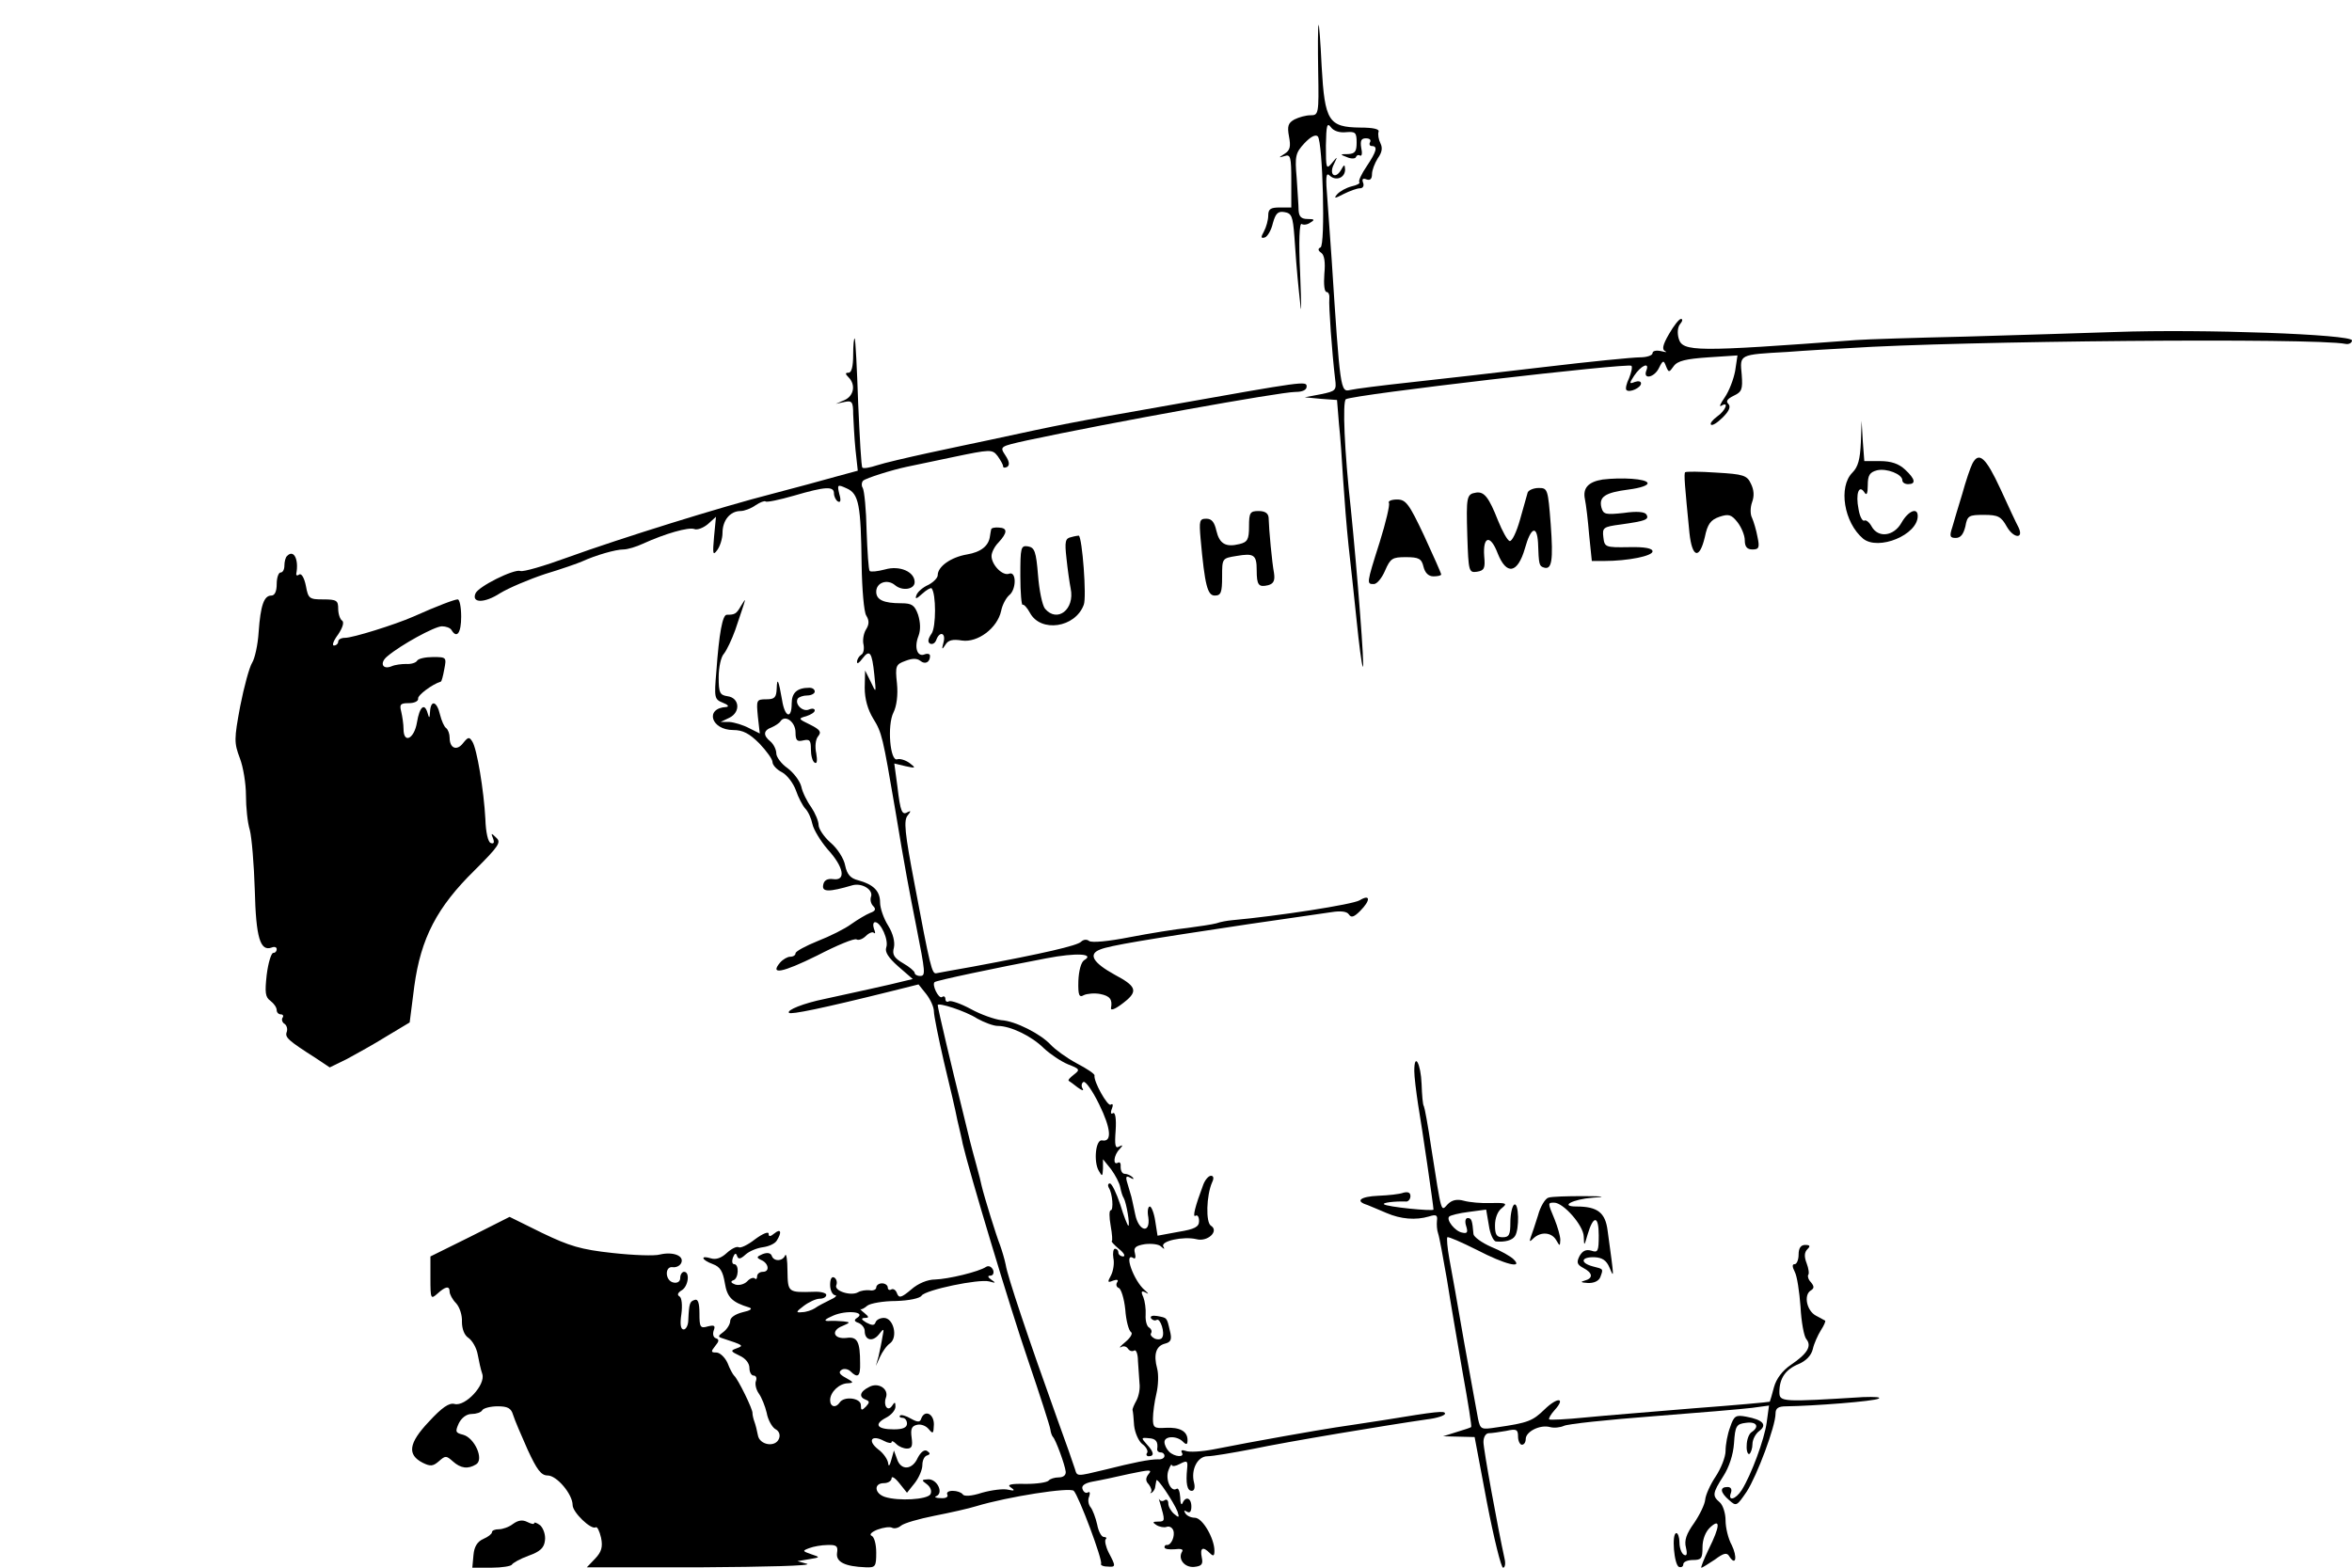 <?xml version="1.0" standalone="no"?>
<!DOCTYPE svg PUBLIC "-//W3C//DTD SVG 20010904//EN"
 "http://www.w3.org/TR/2001/REC-SVG-20010904/DTD/svg10.dtd">
<svg version="1.0" xmlns="http://www.w3.org/2000/svg"
 width="612pt" height="408pt" viewBox="0 0 612 408"
 preserveAspectRatio="xMidYMid meet">
<g transform="translate(0,408) scale(0.1,-0.1)"
fill="#000000" stroke="none">
<path d="M3431 4015 c-2 -5 -2 -61 -1 -122 2 -110 1 -113 -20 -113 -12 0 -30
-5 -42 -11 -16 -9 -19 -17 -14 -44 5 -26 3 -36 -11 -45 -17 -11 -17 -11 0 -6
15 5 17 -3 17 -64 l0 -70 -30 0 c-24 0 -30 -4 -30 -21 0 -11 -5 -30 -11 -41
-9 -16 -8 -19 2 -16 7 2 17 19 21 37 7 25 13 32 30 29 19 -3 22 -11 26 -63 2
-33 7 -98 12 -145 7 -69 7 -60 3 49 -4 82 -2 132 4 128 5 -3 15 -2 23 4 12 7
10 9 -7 9 -17 0 -23 6 -24 23 0 12 -3 50 -5 84 -5 57 -3 65 20 90 16 17 29 24
35 18 13 -15 20 -284 7 -289 -7 -3 -7 -8 2 -14 8 -6 11 -24 8 -55 -2 -27 0
-47 6 -47 5 0 8 -8 7 -17 -2 -17 7 -142 15 -209 4 -30 2 -32 -37 -40 l-42 -8
42 -4 42 -3 5 -62 c4 -34 8 -100 11 -147 3 -47 9 -123 14 -170 5 -47 15 -134
21 -195 6 -60 13 -114 16 -120 6 -13 -15 253 -31 410 -17 152 -22 280 -13 286
19 12 735 95 743 87 3 -3 0 -17 -6 -32 -7 -14 -10 -28 -7 -31 8 -8 38 6 38 17
0 6 -7 7 -16 4 -15 -6 -15 -4 -2 16 18 27 41 37 32 14 -10 -25 21 -19 33 7 10
20 12 20 18 4 7 -17 8 -17 20 0 10 14 32 19 90 23 l76 5 -6 -40 c-4 -22 -16
-53 -27 -69 -11 -16 -16 -26 -9 -22 21 13 11 -13 -11 -28 -12 -9 -19 -18 -16
-21 3 -4 17 5 31 19 17 17 21 28 14 35 -7 7 -2 13 14 21 21 10 24 16 21 55 -5
53 -8 52 118 59 52 4 124 8 160 10 290 19 1215 27 1293 11 9 -2 17 3 17 9 0
16 -391 30 -615 22 -83 -3 -258 -8 -390 -12 -132 -3 -260 -7 -285 -9 -418 -31
-452 -31 -462 4 -4 14 -3 30 4 38 6 7 7 13 2 13 -5 0 -19 -18 -31 -39 -17 -29
-19 -41 -10 -45 6 -3 2 -3 -10 0 -13 3 -23 1 -23 -5 0 -6 -15 -11 -33 -11 -18
0 -130 -11 -247 -25 -118 -14 -276 -32 -350 -40 -74 -8 -145 -17 -157 -20 -25
-6 -26 -1 -48 340 -3 44 -8 114 -11 155 -5 59 -4 73 6 63 16 -15 40 -6 40 16
-1 14 -2 14 -11 -2 -15 -25 -32 -11 -18 16 10 21 10 21 -5 3 -15 -18 -16 -15
-16 45 1 53 3 61 13 48 7 -10 23 -15 40 -13 24 2 27 -1 27 -27 0 -23 -4 -29
-22 -30 -22 0 -22 -1 -3 -8 11 -5 22 -4 23 0 2 5 7 7 11 4 5 -2 6 7 3 20 -3
19 0 25 12 25 10 0 14 -4 11 -10 -3 -5 -1 -10 4 -10 17 0 13 -14 -13 -53 -13
-19 -22 -38 -19 -41 3 -3 -6 -8 -20 -11 -15 -4 -31 -13 -38 -21 -9 -11 -6 -11
17 1 16 8 35 15 43 15 7 0 11 6 8 14 -4 10 -1 13 9 9 9 -3 14 1 14 14 0 10 7
28 15 41 11 15 13 27 7 39 -5 10 -7 23 -5 30 3 7 -13 11 -48 11 -82 1 -92 17
-100 159 -3 65 -7 114 -8 108z"/>
<path d="M2220 3157 c0 -30 -4 -47 -12 -47 -9 0 -9 -3 0 -12 19 -19 14 -48
-10 -59 l-23 -10 23 5 c19 4 22 0 22 -32 1 -21 3 -62 6 -92 l6 -55 -59 -16
c-32 -9 -105 -29 -163 -44 -133 -34 -393 -115 -534 -166 -60 -22 -115 -38
-122 -35 -16 6 -111 -41 -117 -59 -10 -25 24 -25 64 1 23 14 75 36 117 50 43
13 86 28 97 33 35 16 87 31 107 31 11 0 34 7 51 15 57 26 119 44 134 38 7 -3
23 3 35 13 l21 19 -5 -52 c-4 -45 -3 -50 8 -35 7 9 14 30 14 45 0 33 20 57 47
57 10 0 28 7 39 15 12 8 23 12 26 10 2 -3 36 4 74 15 82 24 104 25 104 6 0 -8
5 -18 10 -21 7 -4 9 2 4 19 -6 25 -5 26 19 15 32 -14 37 -43 39 -199 1 -63 6
-123 12 -132 8 -13 8 -23 -1 -37 -6 -10 -9 -28 -6 -39 2 -11 0 -23 -6 -26 -6
-4 -11 -12 -11 -19 0 -6 6 -2 14 9 19 25 25 17 31 -42 5 -49 5 -49 -9 -19
l-15 30 -1 -45 c0 -29 8 -57 22 -80 23 -37 25 -48 57 -235 26 -157 37 -214 55
-305 24 -122 25 -130 10 -130 -8 0 -14 4 -14 8 0 4 -14 16 -30 25 -24 14 -29
23 -24 41 3 14 -2 36 -15 57 -12 19 -21 46 -21 60 0 30 -17 47 -57 58 -20 5
-29 15 -34 39 -3 17 -20 44 -38 59 -17 15 -31 36 -31 46 0 10 -9 31 -19 46
-11 15 -23 39 -26 54 -4 15 -20 36 -36 48 -16 11 -29 29 -29 38 0 10 -7 24
-15 31 -20 16 -19 29 3 37 9 4 20 11 23 16 12 18 39 -2 39 -29 0 -21 4 -25 20
-21 17 4 20 0 20 -23 0 -16 4 -32 10 -35 6 -4 7 6 4 24 -4 18 -2 37 5 45 9 11
5 17 -21 30 -31 15 -32 16 -10 22 12 4 22 10 22 15 0 5 -7 6 -16 2 -16 -6 -37
15 -28 29 3 4 14 8 25 8 10 0 19 5 19 10 0 6 -6 10 -14 10 -32 0 -46 -13 -46
-41 0 -42 -18 -36 -25 9 -9 52 -13 61 -14 30 -1 -23 -5 -28 -27 -28 -26 0 -26
-2 -22 -45 l5 -44 -28 14 c-15 8 -38 15 -51 16 l-23 0 23 11 c30 15 26 52 -5
56 -20 3 -23 9 -23 49 0 26 6 54 14 62 7 9 20 36 29 61 31 92 30 87 15 63 -12
-21 -16 -23 -37 -23 -11 0 -20 -49 -27 -147 -6 -70 -5 -73 17 -82 13 -5 17
-10 9 -11 -57 -3 -40 -60 18 -60 25 0 42 -9 68 -35 19 -20 34 -41 34 -48 0 -8
11 -20 25 -27 13 -7 29 -28 36 -47 6 -18 17 -39 24 -47 8 -8 16 -26 19 -41 3
-14 21 -44 40 -66 42 -46 48 -82 14 -77 -15 2 -24 -3 -26 -15 -4 -19 15 -19
76 -1 25 7 56 -12 48 -31 -2 -7 0 -17 6 -23 8 -8 6 -13 -8 -18 -10 -4 -32 -17
-49 -29 -16 -12 -56 -32 -87 -44 -32 -13 -58 -27 -58 -32 0 -5 -6 -9 -14 -9
-7 0 -19 -7 -26 -15 -28 -33 5 -27 96 18 52 27 98 46 103 42 5 -3 16 1 24 9 8
8 18 12 21 8 4 -3 4 1 0 11 -3 9 -2 17 3 17 15 0 36 -47 29 -66 -4 -11 5 -26
31 -49 l38 -33 -25 -6 c-26 -7 -136 -31 -205 -46 -54 -11 -99 -29 -92 -36 5
-5 84 11 265 56 l72 18 20 -25 c11 -14 20 -34 20 -45 0 -11 12 -70 26 -131 15
-62 31 -130 35 -152 5 -22 12 -50 14 -62 17 -73 122 -423 170 -563 31 -91 57
-172 58 -180 1 -8 4 -17 7 -20 7 -7 31 -72 33 -90 1 -9 -6 -15 -18 -15 -11 0
-23 -4 -26 -8 -4 -5 -30 -9 -60 -9 -39 1 -50 -2 -39 -9 12 -8 10 -10 -7 -6
-13 3 -43 -1 -68 -8 -27 -9 -47 -10 -50 -4 -4 5 -15 9 -26 9 -11 0 -17 -4 -14
-10 3 -6 -4 -10 -17 -9 -13 0 -18 3 -12 5 20 8 3 44 -20 44 -19 -1 -19 -2 -4
-13 10 -8 13 -18 9 -26 -9 -14 -83 -18 -118 -7 -28 9 -30 36 -3 36 11 0 20 6
20 13 0 6 9 1 20 -13 l20 -25 20 25 c11 14 20 35 20 47 0 12 5 23 12 25 9 3 9
6 0 12 -7 4 -16 -3 -24 -18 -14 -32 -44 -34 -54 -3 l-8 22 -7 -25 c-4 -15 -7
-18 -8 -8 -1 9 -12 26 -26 36 -29 23 -17 39 15 22 11 -6 20 -7 20 -3 0 4 5 2
12 -5 7 -7 19 -12 28 -12 13 0 15 7 12 29 -3 22 0 30 15 33 10 2 23 -3 30 -12
11 -13 12 -11 13 13 0 28 -24 39 -33 15 -3 -10 -9 -10 -27 0 -12 7 -25 11 -28
8 -3 -3 0 -6 6 -6 7 0 12 -7 12 -15 0 -10 -10 -15 -34 -15 -44 0 -53 13 -21
30 14 7 25 20 25 29 0 13 -2 13 -9 2 -11 -16 -23 1 -16 21 9 23 -20 42 -44 28
-24 -12 -27 -26 -8 -33 10 -4 10 -7 0 -18 -11 -11 -13 -10 -13 4 0 19 -44 24
-55 7 -10 -15 -25 -12 -25 6 0 21 24 44 47 44 15 1 14 3 -6 14 -17 9 -20 15
-11 21 6 4 17 2 23 -4 19 -19 26 -13 25 21 0 56 -7 70 -35 66 -34 -4 -42 19
-11 31 21 9 21 10 3 12 -11 1 -29 2 -40 1 -13 0 -8 5 13 14 34 15 87 10 62 -6
-8 -5 -8 -9 4 -13 9 -4 16 -13 16 -21 0 -24 20 -29 36 -10 14 18 15 18 10 -6
-2 -14 -7 -36 -10 -50 l-7 -25 11 24 c6 13 17 29 26 35 21 16 9 66 -16 66 -10
0 -20 -5 -22 -12 -3 -8 -9 -8 -24 0 -13 8 -14 11 -5 12 13 0 13 2 0 13 -8 6
-12 11 -10 10 2 -2 10 2 18 9 8 6 41 12 74 12 34 1 63 7 67 14 10 15 149 44
176 37 17 -5 18 -4 6 4 -10 7 -11 11 -3 11 7 0 10 7 7 15 -4 8 -11 12 -18 8
-19 -13 -99 -32 -133 -33 -19 0 -44 -10 -62 -26 -26 -22 -32 -23 -37 -10 -3 9
-10 13 -15 10 -5 -3 -9 0 -9 5 0 6 -7 11 -15 11 -8 0 -15 -5 -15 -11 0 -5 -8
-9 -17 -7 -10 1 -23 -1 -30 -5 -18 -11 -63 3 -57 18 3 7 1 16 -5 20 -7 4 -11
-4 -11 -19 0 -14 6 -26 13 -27 6 0 1 -6 -13 -12 -14 -7 -32 -16 -40 -22 -8 -5
-23 -10 -33 -10 -17 -2 -16 1 4 16 13 10 32 19 42 19 9 0 17 4 17 10 0 5 -15
9 -32 8 -68 -2 -68 -2 -69 55 0 28 -3 46 -6 40 -6 -16 -30 -17 -35 -1 -3 7
-11 9 -24 4 -16 -7 -16 -9 -4 -15 20 -8 24 -31 5 -31 -8 0 -15 -5 -15 -12 0
-6 -3 -9 -6 -5 -4 3 -13 0 -20 -8 -8 -8 -22 -11 -31 -8 -11 4 -13 8 -5 11 14
4 16 42 2 42 -5 0 -6 8 -3 17 5 12 8 13 11 4 3 -9 9 -8 22 4 10 9 30 17 45 19
15 2 31 9 36 17 14 22 11 33 -6 19 -11 -9 -15 -9 -15 -1 0 7 -16 0 -35 -14
-19 -15 -38 -24 -43 -21 -5 3 -19 -4 -31 -15 -14 -13 -28 -18 -41 -14 -29 9
-25 -4 5 -15 19 -7 26 -19 31 -49 6 -37 18 -50 64 -64 9 -3 2 -8 -17 -12 -20
-5 -33 -14 -33 -23 0 -8 -8 -21 -17 -28 -15 -11 -16 -13 -3 -17 55 -18 56 -19
37 -26 -17 -6 -16 -8 7 -19 16 -7 26 -20 26 -32 0 -11 5 -20 11 -20 6 0 9 -6
6 -14 -3 -7 0 -22 7 -32 8 -11 17 -34 21 -51 3 -18 14 -37 22 -42 10 -5 14
-15 10 -25 -9 -24 -51 -17 -55 9 -2 11 -6 27 -9 35 -3 8 -5 18 -5 22 2 8 -38
90 -48 98 -3 3 -11 17 -17 33 -7 15 -20 27 -29 27 -14 0 -15 2 -3 17 10 12 11
17 2 20 -7 2 -9 11 -6 20 5 13 2 15 -15 11 -20 -6 -22 -2 -22 34 0 27 -4 38
-12 35 -13 -4 -15 -8 -17 -52 0 -14 -6 -25 -12 -25 -8 0 -10 14 -6 40 3 23 1
43 -5 46 -7 4 -4 10 6 16 17 10 22 48 6 48 -5 0 -10 -7 -10 -16 0 -9 -7 -14
-17 -12 -23 4 -24 44 -2 40 9 -1 19 4 22 12 7 18 -22 29 -56 21 -13 -4 -69 -2
-123 4 -83 9 -112 18 -183 52 l-85 42 -103 -52 -103 -51 0 -56 c0 -55 1 -56
18 -41 22 20 32 21 32 5 0 -6 7 -20 17 -30 9 -10 16 -31 15 -48 0 -18 6 -35
17 -42 10 -7 21 -26 24 -43 3 -16 8 -40 12 -51 9 -28 -44 -85 -72 -78 -14 4
-33 -9 -67 -46 -53 -56 -57 -86 -16 -107 20 -10 27 -9 42 4 17 15 19 15 36 0
21 -19 40 -21 61 -8 21 13 -4 69 -34 77 -20 5 -21 8 -11 30 7 14 20 24 33 24
12 0 25 4 28 10 3 5 21 10 40 10 26 0 35 -5 40 -22 4 -13 21 -53 38 -91 24
-52 35 -67 52 -67 24 0 65 -49 65 -77 0 -19 48 -65 60 -58 4 3 10 -10 14 -27
5 -24 1 -37 -15 -54 l-22 -23 299 0 c165 1 288 4 274 9 l-25 7 30 5 c30 5 30
5 6 13 -23 8 -24 9 -5 16 10 4 32 8 47 8 24 1 28 -3 25 -21 -3 -23 20 -35 75
-37 25 -1 27 2 27 38 0 22 -5 41 -12 44 -7 3 0 10 15 16 16 6 33 8 38 5 6 -3
16 -1 23 5 8 7 47 18 87 26 41 8 90 19 109 25 83 25 244 50 254 40 13 -13 76
-181 71 -190 -2 -3 5 -7 16 -7 23 -2 23 0 4 36 -8 16 -11 31 -8 35 4 3 1 6 -5
6 -6 0 -14 15 -17 32 -4 18 -12 39 -17 45 -6 7 -8 20 -4 28 3 9 2 14 -3 11 -5
-3 -11 0 -14 8 -4 9 5 16 26 20 18 3 60 12 95 20 53 11 61 12 51 0 -8 -10 -9
-18 0 -27 6 -8 9 -17 6 -20 -3 -4 -2 -4 3 -1 4 3 8 10 8 15 1 5 2 12 3 16 1
10 45 -56 55 -81 5 -16 4 -17 -9 -6 -8 7 -15 19 -15 27 0 8 -4 12 -9 9 -5 -4
-11 -3 -14 1 -2 5 -2 1 1 -7 14 -48 14 -50 -4 -50 -15 0 -16 -2 -5 -9 8 -5 20
-7 26 -5 7 3 15 -1 18 -9 5 -14 -5 -39 -17 -38 -3 1 -6 -2 -6 -6 1 -5 12 -6
27 -5 15 2 23 0 19 -6 -12 -19 6 -42 31 -40 20 2 24 7 20 25 -5 25 3 29 21 11
9 -9 12 -8 12 6 0 32 -31 86 -51 86 -10 0 -21 5 -25 12 -4 7 -3 8 4 4 8 -5 12
0 12 13 0 23 -15 28 -23 9 -3 -7 -6 0 -6 15 -1 16 -5 26 -10 22 -15 -9 -30 27
-20 50 4 11 8 16 8 12 1 -4 10 -3 21 3 19 10 21 8 19 -12 -4 -39 0 -58 12 -58
7 0 9 9 6 21 -9 34 9 69 35 69 13 0 66 9 118 19 90 19 349 62 453 77 26 3 47
10 47 15 0 8 -20 6 -160 -17 -47 -7 -103 -16 -125 -19 -40 -6 -212 -36 -317
-57 -31 -6 -64 -8 -73 -4 -9 3 -13 2 -10 -4 9 -14 -19 -12 -33 2 -7 7 -12 18
-12 25 0 16 32 17 48 1 9 -9 12 -8 12 4 0 23 -20 34 -57 32 -30 -2 -33 1 -33
24 0 15 4 44 9 65 5 21 6 50 2 65 -10 37 -3 59 20 65 16 4 19 11 13 34 -8 35
-7 33 -33 38 -12 2 -19 0 -16 -6 4 -5 10 -7 15 -4 9 5 22 -34 14 -46 -2 -5
-11 -6 -19 -3 -8 4 -13 10 -10 14 3 5 1 11 -5 15 -6 3 -10 18 -9 33 1 15 -2
36 -6 46 -7 15 -5 18 6 12 9 -5 8 -3 -2 6 -29 24 -56 100 -30 84 5 -4 7 2 4
13 -4 14 2 19 26 23 17 2 36 0 42 -6 9 -8 10 -8 6 0 -8 14 52 27 86 19 29 -8
60 21 38 35 -14 8 -12 79 3 113 5 10 4 17 -3 17 -6 0 -15 -10 -20 -23 -21 -56
-29 -87 -20 -81 5 3 9 -3 9 -14 0 -15 -11 -21 -54 -28 l-54 -10 -6 38 c-3 21
-10 38 -14 38 -5 0 -7 -13 -4 -28 6 -44 -25 -37 -34 7 -4 20 -9 41 -10 46 -2
6 -6 21 -10 34 -6 19 -4 22 7 16 8 -5 11 -4 6 1 -5 5 -14 9 -20 9 -7 0 -11 8
-11 18 1 9 -2 14 -7 11 -14 -8 -11 20 4 35 10 11 9 12 -1 7 -10 -6 -12 3 -9
42 2 31 -1 48 -7 45 -5 -4 -7 1 -3 11 4 10 3 15 -3 11 -8 -5 -45 61 -42 76 1
4 -20 18 -47 32 -26 14 -56 36 -67 48 -26 28 -92 62 -129 64 -16 2 -52 14 -79
29 -26 14 -52 23 -57 20 -5 -3 -9 0 -9 6 0 6 -4 9 -9 5 -9 -5 -27 33 -19 39 3
4 159 37 291 62 78 15 127 12 98 -5 -8 -5 -14 -28 -15 -54 -1 -37 2 -44 14
-37 8 4 28 6 43 3 25 -5 32 -14 28 -36 -2 -10 16 -1 42 21 27 24 21 37 -32 65
-58 32 -70 54 -38 66 24 10 120 26 387 66 96 14 192 28 214 31 25 4 41 2 46
-6 6 -9 13 -7 29 9 28 28 27 45 -1 28 -18 -11 -212 -41 -333 -52 -11 -1 -29
-4 -40 -8 -11 -3 -45 -8 -75 -12 -30 -3 -98 -14 -150 -24 -56 -11 -99 -15
-106 -10 -6 5 -15 4 -21 -2 -10 -10 -95 -30 -283 -65 -46 -8 -89 -16 -94 -17
-11 -2 -16 18 -56 231 -26 136 -29 167 -18 180 8 10 9 13 1 9 -16 -10 -20 -1
-28 67 l-8 59 29 -7 c27 -6 28 -5 11 8 -11 8 -25 12 -32 10 -19 -8 -27 89 -10
122 8 16 12 45 9 75 -5 46 -3 50 22 59 18 7 30 7 39 0 12 -10 25 -4 25 13 0 5
-6 7 -14 4 -19 -8 -28 18 -16 48 6 16 5 35 -1 55 -9 25 -16 30 -44 30 -46 0
-65 9 -65 30 0 24 29 34 49 17 19 -16 51 -11 51 8 0 27 -39 44 -77 33 -19 -5
-37 -7 -40 -4 -3 3 -6 50 -8 104 -1 55 -6 105 -10 112 -4 6 -3 15 1 19 8 7 75
28 113 36 9 2 62 13 119 25 100 21 104 21 118 3 7 -10 14 -22 14 -26 0 -5 5
-5 11 -2 7 5 5 15 -5 30 -15 23 -15 23 57 39 210 45 658 126 698 126 18 0 29
5 29 14 0 15 -5 14 -360 -49 -256 -45 -271 -48 -465 -90 -33 -7 -105 -22 -160
-34 -55 -12 -115 -26 -133 -32 -18 -6 -35 -9 -38 -6 -3 2 -7 78 -11 168 -3 90
-7 166 -9 168 -2 2 -4 -17 -4 -42z m323 -1728 c18 -10 42 -19 53 -19 34 0 89
-27 120 -58 16 -15 44 -34 63 -42 31 -12 32 -14 15 -27 -9 -7 -16 -14 -13 -16
2 -1 13 -9 23 -17 11 -8 17 -10 13 -3 -4 6 -3 14 2 17 5 4 24 -23 41 -58 31
-63 34 -99 8 -94 -17 4 -23 -55 -9 -79 9 -16 10 -15 11 6 l0 24 21 -26 c11
-15 22 -36 24 -47 2 -11 6 -24 9 -28 7 -12 17 -72 12 -72 -2 0 -12 25 -21 55
-10 30 -22 55 -27 55 -5 0 -6 -5 -3 -11 10 -15 13 -59 5 -59 -4 0 -4 -18 0
-40 4 -22 5 -40 3 -40 -3 0 5 -9 18 -20 13 -10 18 -19 12 -20 -7 0 -13 5 -13
10 0 6 -4 10 -9 10 -4 0 -6 -11 -4 -24 3 -13 0 -33 -6 -45 -10 -18 -9 -20 5
-14 11 4 15 2 11 -4 -4 -6 -2 -13 4 -15 6 -2 14 -27 17 -56 2 -29 9 -55 15
-59 5 -3 -1 -14 -14 -25 -13 -11 -19 -17 -12 -14 6 4 14 2 18 -4 4 -6 11 -8
16 -5 5 4 10 -9 10 -27 1 -18 3 -44 4 -58 2 -14 -2 -34 -8 -45 -6 -11 -11 -22
-10 -25 1 -3 3 -21 4 -40 2 -19 12 -41 21 -48 10 -7 16 -18 13 -23 -4 -5 -1
-9 4 -9 15 0 14 11 -5 31 -15 17 -15 18 5 16 19 -1 25 -9 22 -29 0 -5 4 -8 9
-8 6 0 10 -4 10 -9 0 -6 -8 -10 -17 -9 -23 0 -62 -8 -138 -27 -75 -18 -72 -18
-78 2 -3 10 -24 70 -47 133 -74 206 -129 370 -133 398 -3 15 -10 38 -15 52 -9
22 -41 125 -48 155 -1 6 -7 30 -14 55 -7 25 -14 52 -16 60 -2 8 -12 49 -22 90
-22 88 -62 256 -62 264 0 8 72 -15 103 -35z"/>
<path d="M4842 2928 c-2 -43 -7 -63 -22 -78 -37 -37 -22 -130 28 -172 40 -32
142 10 142 59 0 24 -25 13 -42 -17 -20 -36 -61 -41 -78 -10 -6 11 -15 18 -19
15 -5 -2 -12 11 -15 30 -8 40 1 65 15 44 6 -10 9 -4 9 18 0 26 5 34 24 39 25
6 66 -10 66 -26 0 -6 7 -10 15 -10 21 0 19 13 -8 38 -16 15 -36 22 -65 22
l-41 0 -4 53 -3 52 -2 -57z"/>
<path d="M5132 2873 c-5 -10 -17 -45 -26 -78 -10 -33 -22 -72 -26 -87 -8 -24
-6 -28 9 -28 13 0 20 10 25 30 5 28 9 30 48 30 37 0 45 -4 60 -31 18 -31 45
-32 30 -1 -5 9 -26 54 -47 100 -38 82 -56 98 -73 65z"/>
<path d="M4385 2851 c-4 -3 -1 -35 11 -158 7 -65 26 -70 40 -11 7 34 15 45 38
53 24 8 31 6 47 -14 10 -13 19 -34 19 -47 0 -17 6 -24 20 -24 17 0 19 5 13 33
-3 17 -10 40 -14 49 -5 9 -5 27 0 41 6 16 5 32 -3 48 -10 22 -20 25 -90 29
-43 3 -79 3 -81 1z"/>
<path d="M4170 2832 c-37 -6 -52 -22 -46 -51 3 -14 8 -56 11 -93 l7 -68 32 0
c62 0 126 13 126 25 0 8 -20 12 -62 11 -61 -1 -63 0 -66 26 -3 25 0 27 45 33
65 9 75 13 67 26 -4 7 -25 9 -59 4 -47 -5 -53 -4 -58 14 -7 28 9 39 71 47 31
4 51 11 49 17 -3 11 -67 15 -117 9z"/>
<path d="M3975 2798 c-2 -7 -11 -39 -20 -71 -9 -32 -21 -57 -27 -55 -6 2 -19
26 -30 53 -24 61 -36 76 -57 73 -25 -4 -26 -10 -23 -113 3 -92 4 -96 25 -93
19 3 22 9 19 40 -4 53 16 58 35 8 23 -58 52 -53 71 13 15 54 31 62 34 15 2
-58 3 -61 15 -65 21 -7 25 18 18 113 -7 91 -8 94 -31 94 -14 0 -27 -6 -29 -12z"/>
<path d="M3614 2771 c3 -4 -8 -51 -24 -102 -35 -110 -34 -109 -15 -109 8 0 21
16 29 35 14 32 19 35 54 35 34 0 41 -4 46 -25 4 -16 13 -25 26 -25 11 0 20 2
20 5 0 3 -20 48 -44 100 -40 85 -48 95 -71 95 -14 0 -24 -4 -21 -9z"/>
<path d="M3250 2710 c0 -34 -4 -41 -25 -46 -36 -9 -52 1 -60 35 -5 22 -12 31
-26 31 -18 0 -19 -5 -15 -52 11 -122 18 -148 37 -148 16 0 19 8 19 49 0 48 0
48 37 54 46 8 53 3 53 -37 0 -39 5 -45 30 -39 14 4 18 12 15 32 -5 26 -13 110
-14 144 -1 11 -9 17 -26 17 -22 0 -25 -4 -25 -40z"/>
<path d="M2579 2702 c-1 -4 -2 -11 -3 -17 -3 -26 -24 -42 -60 -48 -41 -7 -76
-31 -76 -54 0 -7 -11 -18 -24 -25 -14 -6 -28 -18 -31 -26 -5 -12 -1 -12 15 3
11 10 22 16 24 14 12 -14 12 -101 0 -118 -9 -13 -11 -22 -4 -26 6 -3 13 1 16
9 9 25 26 19 19 -6 -5 -19 -4 -20 5 -6 7 12 19 15 43 11 41 -6 92 32 102 77 3
16 13 34 21 41 19 15 19 63 0 56 -17 -7 -46 23 -46 46 0 9 8 25 18 35 24 26
24 38 1 39 -10 1 -20 -1 -20 -5z"/>
<path d="M2787 2682 c-15 -3 -17 -11 -12 -55 3 -29 8 -64 11 -79 11 -54 -35
-90 -67 -52 -7 9 -15 48 -18 87 -5 62 -9 72 -26 75 -19 3 -20 -3 -20 -77 0
-43 3 -77 6 -75 3 2 12 -8 19 -21 28 -52 118 -39 140 21 8 19 -4 176 -13 180
-1 0 -10 -1 -20 -4z"/>
<path d="M747 2633 c-4 -3 -7 -15 -7 -25 0 -10 -4 -18 -10 -18 -5 0 -10 -13
-10 -30 0 -19 -5 -30 -14 -30 -19 0 -28 -25 -33 -95 -2 -33 -10 -69 -17 -80
-7 -11 -21 -62 -31 -113 -16 -86 -16 -95 -1 -135 9 -23 16 -67 16 -97 0 -30 4
-71 10 -90 5 -19 11 -90 13 -157 3 -123 14 -160 44 -149 7 3 13 1 13 -4 0 -6
-4 -10 -9 -10 -5 0 -13 -25 -17 -57 -5 -46 -4 -58 10 -68 9 -7 16 -17 16 -24
0 -6 5 -11 11 -11 5 0 8 -4 4 -9 -3 -5 0 -13 6 -16 5 -4 8 -13 5 -21 -5 -14 4
-22 76 -68 l36 -24 45 22 c24 13 71 39 103 59 l60 36 12 94 c17 125 59 206
157 302 63 63 70 73 56 85 -13 13 -14 12 -8 -2 4 -11 2 -15 -6 -12 -7 2 -13
28 -14 62 -4 75 -22 184 -34 202 -8 13 -11 12 -24 -4 -16 -21 -35 -14 -35 14
0 10 -4 21 -9 25 -5 3 -12 19 -16 35 -8 35 -24 40 -26 8 -1 -17 -2 -19 -6 -5
-8 29 -21 19 -28 -23 -7 -43 -35 -57 -35 -17 0 12 -3 32 -6 45 -5 19 -2 22 20
22 14 0 25 5 24 12 -2 8 36 37 59 44 2 0 6 15 9 32 6 31 6 32 -29 32 -20 0
-39 -4 -42 -10 -3 -5 -16 -9 -28 -8 -12 0 -29 -2 -38 -6 -24 -10 -32 9 -11 26
34 29 123 78 142 78 10 0 22 -4 25 -10 14 -23 25 -7 25 35 0 25 -4 45 -9 45
-8 0 -51 -16 -116 -45 -48 -21 -157 -55 -177 -55 -10 0 -18 -4 -18 -10 0 -5
-5 -10 -11 -10 -6 0 -1 13 11 29 12 18 16 32 10 36 -5 3 -10 17 -10 31 0 21
-4 24 -39 24 -36 0 -39 2 -45 35 -4 20 -11 33 -17 30 -5 -4 -9 -3 -8 2 7 38
-7 64 -24 46z"/>
<path d="M3680 1293 c0 -15 5 -55 10 -88 10 -58 40 -264 40 -273 0 -5 -123 7
-129 14 -4 4 28 8 57 7 6 -1 12 6 12 14 0 9 -6 12 -18 9 -10 -4 -40 -7 -65 -8
-48 -2 -62 -14 -29 -24 9 -4 32 -13 50 -21 37 -16 76 -19 110 -9 19 6 23 4 21
-11 -1 -10 0 -25 3 -33 3 -8 13 -62 23 -120 9 -58 28 -167 41 -243 14 -77 24
-140 22 -141 -2 -2 -19 -7 -38 -13 l-35 -11 41 -1 41 -1 32 -170 c18 -93 37
-170 42 -170 5 0 7 10 4 23 -18 82 -55 285 -55 304 0 13 6 23 14 23 7 0 28 3
45 6 27 6 31 4 31 -15 0 -11 5 -21 10 -21 6 0 10 7 10 15 0 19 37 38 63 31 11
-3 27 -1 36 3 9 5 113 16 231 25 118 9 235 19 259 22 l44 6 -6 -44 c-6 -44
-40 -136 -65 -176 -16 -25 -37 -30 -28 -7 3 9 0 15 -9 15 -21 0 -19 -14 4 -34
19 -17 20 -16 46 22 27 42 75 170 75 203 0 14 7 19 28 19 72 1 228 13 240 20
8 4 -10 5 -40 4 -211 -13 -218 -13 -218 13 0 36 16 59 50 73 19 8 33 22 37 39
3 14 13 36 21 49 8 12 13 24 11 25 -2 1 -13 7 -24 13 -24 13 -32 53 -14 65 10
6 10 11 1 22 -7 7 -9 16 -7 19 3 3 1 17 -4 30 -7 18 -6 29 2 37 8 8 7 11 -6
11 -11 0 -17 -8 -17 -25 0 -14 -5 -25 -10 -25 -7 0 -7 -6 0 -20 6 -11 12 -51
15 -91 2 -39 9 -77 15 -84 15 -18 3 -38 -40 -67 -22 -15 -38 -36 -44 -58 -5
-19 -10 -36 -11 -38 -1 -1 -89 -9 -196 -17 -107 -9 -234 -19 -284 -24 -49 -5
-92 -7 -94 -5 -2 2 4 13 14 24 30 33 8 35 -26 2 -31 -30 -42 -35 -126 -47 -39
-6 -41 -5 -47 22 -3 15 -19 105 -36 198 -16 94 -34 193 -39 220 -5 28 -7 52
-5 55 3 2 37 -13 77 -33 73 -38 122 -50 95 -24 -7 7 -33 22 -58 32 -25 11 -45
26 -46 33 -3 36 -5 42 -15 42 -6 0 -8 -9 -4 -21 5 -16 3 -20 -10 -17 -19 3
-43 34 -34 42 3 3 26 9 51 12 l45 6 7 -41 c3 -22 12 -42 19 -42 23 -2 42 3 49
14 12 18 10 89 -2 82 -5 -3 -10 -24 -10 -46 0 -32 -3 -39 -20 -39 -16 0 -20 7
-20 31 0 19 7 37 18 45 15 12 12 14 -28 13 -25 -1 -57 2 -71 6 -18 5 -31 2
-42 -9 -18 -19 -15 -30 -43 148 -8 55 -17 103 -19 107 -3 3 -5 30 -6 58 -2 53
-19 84 -19 34z"/>
<path d="M4029 963 c-8 -2 -21 -23 -27 -46 -7 -23 -16 -49 -19 -57 -4 -12 -3
-13 8 -2 19 17 46 15 58 -5 10 -17 10 -17 11 0 0 10 -7 34 -15 54 -18 43 -18
43 -1 43 24 0 76 -59 77 -88 1 -26 1 -26 10 5 15 51 29 50 29 -2 0 -41 -2 -46
-19 -40 -14 4 -23 0 -31 -14 -8 -16 -7 -22 10 -31 25 -13 26 -27 3 -33 -12 -3
-9 -5 8 -6 16 -1 29 5 33 15 8 22 9 21 -19 28 -34 9 -32 25 4 24 20 -1 31 -8
39 -27 12 -28 13 -34 -5 97 -6 46 -26 62 -81 62 -45 0 -10 19 43 23 36 2 29 4
-25 4 -41 0 -82 -1 -91 -4z"/>
<path d="M4502 366 c-7 -18 -12 -46 -12 -62 0 -16 -12 -46 -26 -67 -14 -21
-26 -48 -27 -60 -1 -12 -14 -39 -29 -61 -20 -28 -26 -45 -21 -64 4 -17 2 -23
-6 -18 -6 4 -11 18 -11 32 0 13 -4 24 -8 24 -13 0 -6 -84 7 -88 6 -2 11 1 11
7 0 6 11 11 25 11 22 0 25 4 25 33 0 21 8 41 20 52 27 25 26 3 -4 -57 -13 -27
-21 -48 -19 -48 3 0 18 10 35 21 24 18 32 19 38 8 17 -26 21 -1 6 30 -9 16
-16 45 -16 64 0 19 -7 40 -15 47 -20 17 -19 24 9 68 15 23 26 56 28 86 3 45 6
50 31 53 28 4 36 -10 15 -24 -7 -4 -13 -20 -13 -35 -1 -14 3 -24 7 -22 4 3 8
15 8 26 0 11 8 27 18 34 21 16 9 29 -34 37 -27 5 -32 3 -42 -27z"/>
<path d="M1335 114 c-10 -8 -27 -14 -37 -14 -10 0 -18 -3 -18 -8 0 -4 -10 -12
-22 -17 -16 -7 -24 -20 -26 -42 l-3 -33 50 0 c27 0 51 4 53 8 2 4 21 15 43 23
31 11 41 21 43 40 2 14 -4 31 -12 39 -9 7 -16 9 -16 6 0 -4 -8 -2 -18 3 -12 6
-23 5 -37 -5z"/>
</g>
</svg>
